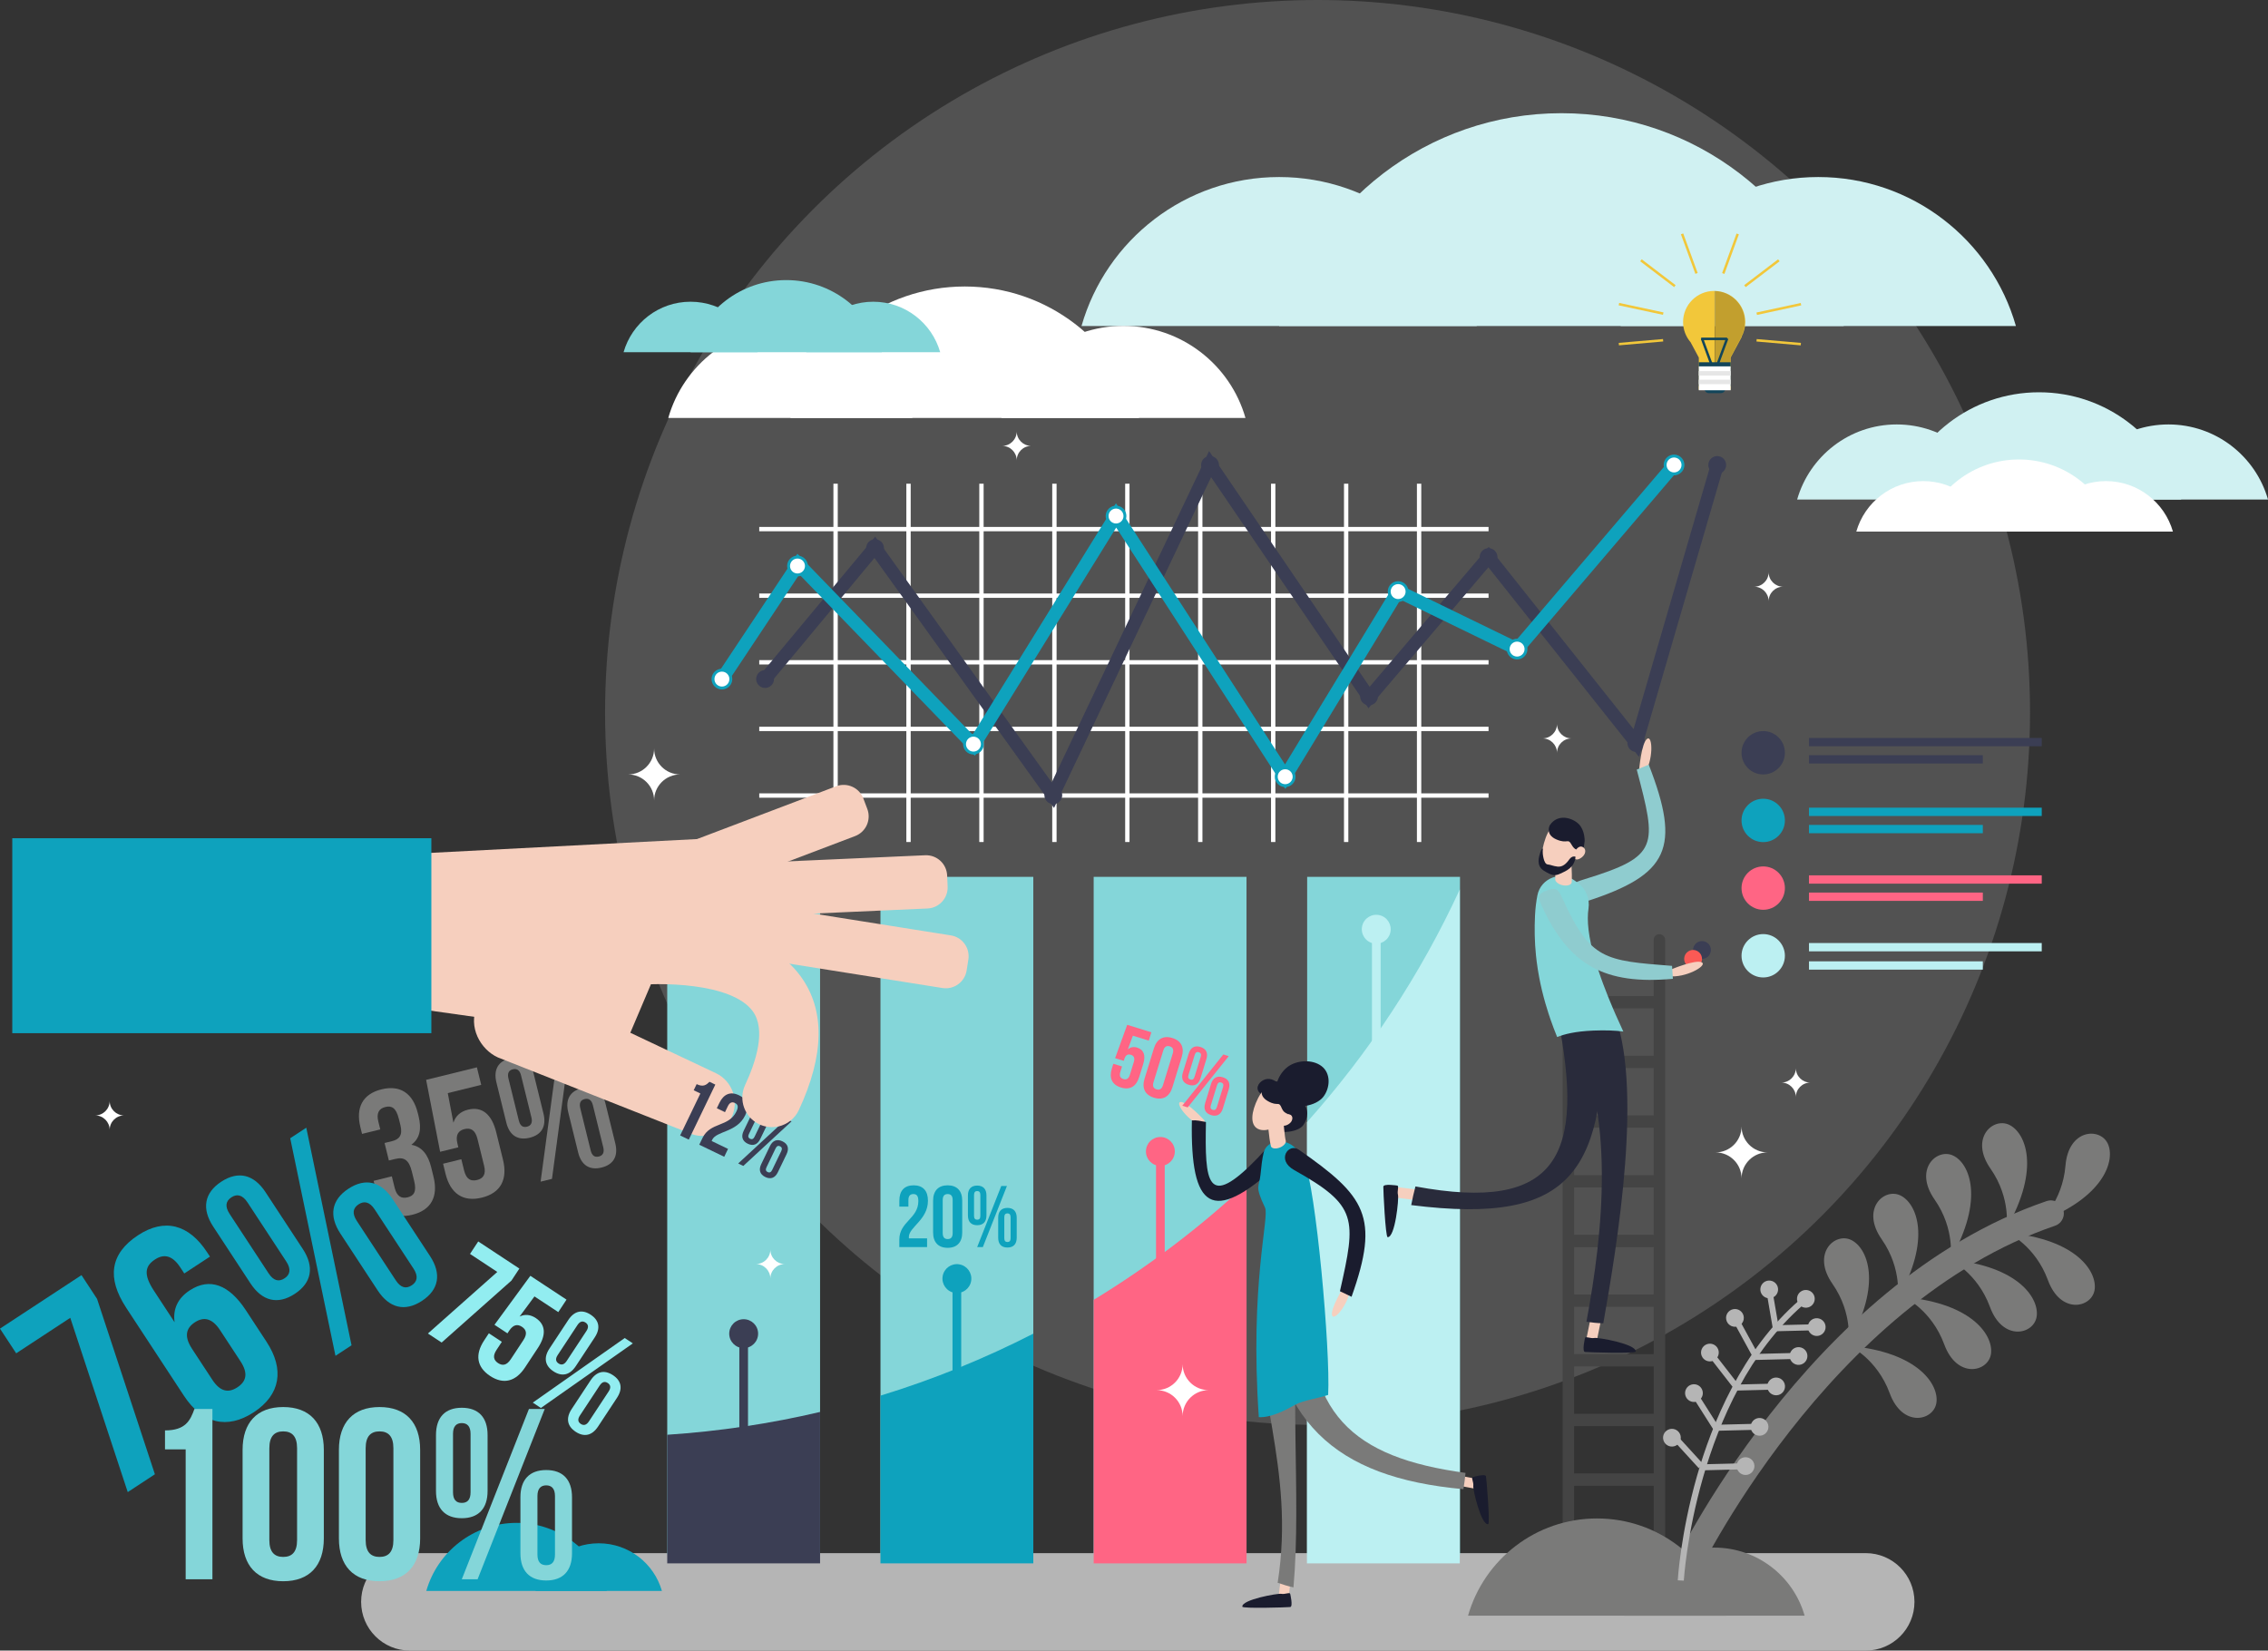 <?xml version="1.0" encoding="UTF-8"?><svg xmlns="http://www.w3.org/2000/svg" viewBox="0 0 783.36 570.14"><rect x="0" y="0" width="783.36" height="570.14" fill="#333333" stroke="none"/><defs><style>.cls-1{stroke:#fff;stroke-width:1.5px;}.cls-1,.cls-2,.cls-3,.cls-4,.cls-5,.cls-6,.cls-7,.cls-8{stroke-miterlimit:10;}.cls-1,.cls-2,.cls-3,.cls-4,.cls-5,.cls-6,.cls-7,.cls-9{fill:none;}.cls-2{stroke:#ff6584;}.cls-2,.cls-3,.cls-4,.cls-5{stroke-width:3px;}.cls-3,.cls-6,.cls-8{stroke:#0ea2bd;}.cls-4,.cls-7{stroke:#3b3e54;}.cls-5{stroke:#bcf0f2;}.cls-10{fill:#fa5a55;}.cls-11{fill:#e6e6e6;}.cls-12{fill:#f6cfbe;}.cls-13,.cls-8{fill:#fff;}.cls-14{fill:#f2c73a;}.cls-15{fill:#ff6584;}.cls-16{fill:#92edf0;}.cls-17,.cls-18{fill:#b5b5b5;}.cls-19{fill:#8fcccf;}.cls-20{fill:#84d6d9;}.cls-21{fill:#bcf0f2;}.cls-22{fill:#d0f1f2;}.cls-23{fill:#12455a;}.cls-24{fill:#0ea2bd;}.cls-25{fill:#444;}.cls-26{fill:#1a1c2e;}.cls-27{fill:#292b3b;}.cls-28{fill:#3b3e54;}.cls-29{fill:#7a7a79;}.cls-6,.cls-7{stroke-width:4.5px;}.cls-9{stroke:#7a7a79;stroke-linecap:round;stroke-linejoin:round;stroke-width:9px;}.cls-30{isolation:isolate;}.cls-31{mix-blend-mode:multiply;opacity:.2;}.cls-18{opacity:.24;}</style></defs><g class="cls-30"><g id="Layer_2"><g id="Layer_4"><circle class="cls-18" cx="455.08" cy="246.09" r="246.09"/><g><path class="cls-29" d="m137.73,386.37c-.94-3.81-2.52-4.51-4.64-3.99s-3.16,2-2.42,5.02l.67,2.72-6.29,1.55-.57-2.3c-1.67-6.77.76-11.48,7.29-13.09,6.53-1.61,10.87,1.43,12.54,8.2l.27,1.09c1.12,4.54.37,7.74-2.51,9.86,3.68.63,5.79,3.45,6.85,7.74l.82,3.33c1.67,6.77-.76,11.48-7.29,13.09-6.53,1.61-10.87-1.43-12.54-8.2l-.86-3.51,6.29-1.55.97,3.93c.75,3.02,2.36,3.84,4.48,3.32,2.12-.52,3.19-1.88,2.27-5.63l-.82-3.33c-.97-3.93-2.66-5.05-5.68-4.31l-2.24.55-1.49-6.05,2.6-.64c2.48-.61,3.72-2.07,2.89-5.46l-.58-2.36Z"/><path class="cls-29" d="m159.34,400.41l.97,3.93c.75,3.02,2.34,3.78,4.46,3.26,2.12-.52,3.18-1.94,2.43-4.96l-2.3-9.31c-.75-3.02-2.36-3.85-4.48-3.32-2.12.52-3.16,2-2.42,5.02l.31,1.27-6.29,1.55-4.84-24.85,17.54-4.32,1.49,6.05-11.55,2.85,1.95,10.23c.72-2.29,2.38-3.86,5.04-4.51,4.9-1.21,8.23,1.63,9.76,7.86l2.32,9.43c1.67,6.77-.76,11.48-7.29,13.09-6.53,1.61-10.87-1.43-12.54-8.2l-.86-3.51,6.29-1.55Z"/><path class="cls-29" d="m171.46,373.88c-1.07-4.35.57-7.32,4.74-8.35,4.17-1.03,7.01.84,8.08,5.19l3.43,13.91c1.07,4.35-.57,7.33-4.74,8.36-4.17,1.03-7.01-.84-8.08-5.19l-3.43-13.91Zm7.74,13.17c.46,1.88,1.44,2.47,2.83,2.13,1.33-.33,1.98-1.33,1.52-3.2l-3.58-14.51c-.46-1.87-1.5-2.45-2.83-2.12-1.39.34-1.98,1.32-1.52,3.2l3.58,14.51Zm13.77-25.33l3.93-.97-6.25,46.45-3.93.97,6.25-46.45Zm3.3,22.47c-1.07-4.35.57-7.32,4.74-8.35,4.17-1.03,7.01.84,8.08,5.19l3.43,13.91c1.07,4.35-.57,7.33-4.74,8.35-4.17,1.03-7.01-.84-8.08-5.19l-3.43-13.91Zm7.74,13.17c.46,1.87,1.44,2.47,2.83,2.12,1.33-.33,1.98-1.32,1.52-3.2l-3.58-14.52c-.46-1.87-1.5-2.45-2.83-2.13-1.39.34-1.98,1.32-1.52,3.2l3.58,14.52Z"/></g><g><path class="cls-24" d="m28.15,440.46l5.37,8.19,19.98,60.59-9.38,6.16-19.85-60.2-18.68,12.26-5.6-8.53,28.15-18.47Z"/><path class="cls-24" d="m43.52,451.61c-6.6-10.07-5.58-18.55,4.15-24.93,9.21-6.04,17.57-3.72,23.84,5.84l1.01,1.54-8.87,5.82-1.4-2.13c-2.8-4.27-5.74-4.65-8.72-2.7-3.33,2.18-4.14,5.03-.39,10.75l7.16,10.92c-.62-4.48,1.05-8.26,5.23-11,6.91-4.53,13.6-1.96,19.36,6.82l7.16,10.92c6.27,9.55,4.82,18.32-4.4,24.36-9.21,6.04-17.83,3.89-24.1-5.67l-20.04-30.54Zm22.76,14.23l7.05,10.75c2.8,4.27,5.68,4.57,8.67,2.61,2.99-1.96,3.86-4.73,1.06-8.99l-7.05-10.75c-2.8-4.27-5.74-4.66-8.72-2.7-2.99,1.96-3.8,4.81-1,9.08Z"/><path class="cls-24" d="m73.64,423.68c-4.03-6.14-3.11-11.63,2.77-15.49,5.89-3.86,11.28-2.52,15.31,3.62l12.87,19.62c4.03,6.14,3.11,11.63-2.77,15.49-5.89,3.86-11.28,2.52-15.31-3.62l-12.87-19.62Zm19.12,16.13c1.73,2.64,3.57,3.03,5.53,1.74,1.88-1.23,2.34-3.12.61-5.77l-13.43-20.47c-1.74-2.64-3.66-2.97-5.53-1.74-1.96,1.29-2.34,3.12-.61,5.77l13.43,20.47Zm7.48-46.64l5.55-3.64,15.63,75.16-5.55,3.64-15.63-75.16Zm17.33,32.93c-4.03-6.14-3.11-11.63,2.77-15.49,5.89-3.86,11.28-2.52,15.31,3.62l12.87,19.62c4.03,6.14,3.11,11.63-2.77,15.49-5.89,3.86-11.28,2.52-15.31-3.62l-12.87-19.62Zm19.12,16.13c1.73,2.64,3.57,3.03,5.53,1.74,1.88-1.23,2.34-3.12.61-5.77l-13.43-20.47c-1.74-2.64-3.66-2.97-5.53-1.74-1.96,1.29-2.34,3.12-.61,5.77l13.43,20.47Z"/></g><g><g><line class="cls-1" x1="288.61" y1="167.08" x2="288.61" y2="290.85"/><line class="cls-1" x1="313.8" y1="167.08" x2="313.8" y2="290.85"/><line class="cls-1" x1="338.99" y1="167.08" x2="338.99" y2="290.85"/><line class="cls-1" x1="364.19" y1="167.08" x2="364.19" y2="290.85"/><line class="cls-1" x1="389.38" y1="167.08" x2="389.38" y2="290.85"/><line class="cls-1" x1="414.57" y1="167.08" x2="414.57" y2="290.85"/><line class="cls-1" x1="439.76" y1="167.08" x2="439.76" y2="290.85"/><line class="cls-1" x1="464.96" y1="167.08" x2="464.96" y2="290.85"/><line class="cls-1" x1="490.15" y1="167.08" x2="490.15" y2="290.85"/></g><g><line class="cls-1" x1="262.24" y1="182.76" x2="514.14" y2="182.76"/><line class="cls-1" x1="262.24" y1="205.76" x2="514.14" y2="205.76"/><line class="cls-1" x1="262.24" y1="228.77" x2="514.14" y2="228.77"/><line class="cls-1" x1="262.24" y1="251.78" x2="514.14" y2="251.78"/><line class="cls-1" x1="262.24" y1="274.79" x2="514.14" y2="274.79"/></g></g><path class="cls-17" d="m644.42,570.14H141.56c-9.29,0-16.83-7.53-16.83-16.83s7.53-16.83,16.83-16.83h502.86c9.29,0,16.83,7.53,16.83,16.83s-7.53,16.83-16.83,16.83Z"/><g><path class="cls-22" d="m441.81,61.15c-32.43,0-59.78,21.75-68.26,51.46h136.52c-8.48-29.71-35.83-51.46-68.26-51.46Z"/><path class="cls-22" d="m628.03,61.15c-32.43,0-59.78,21.75-68.26,51.46h136.52c-8.48-29.71-35.83-51.46-68.26-51.46Z"/><path class="cls-22" d="m539.31,39.1c-46.33,0-85.39,31.07-97.5,73.51h195.01c-12.11-42.44-51.18-73.51-97.5-73.51Z"/></g><g><path class="cls-13" d="m272.99,112.57c-20.03,0-36.93,13.44-42.17,31.79h84.33c-5.24-18.35-22.13-31.79-42.17-31.79Z"/><path class="cls-13" d="m388.02,112.57c-20.03,0-36.93,13.44-42.17,31.79h84.33c-5.24-18.35-22.13-31.79-42.17-31.79Z"/><path class="cls-13" d="m333.22,98.96c-28.62,0-52.75,19.19-60.23,45.41h120.46c-7.48-26.21-31.61-45.41-60.23-45.41Z"/></g><g><path class="cls-22" d="m655.13,146.61c-16.34,0-30.12,10.96-34.4,25.93h68.79c-4.27-14.97-18.05-25.93-34.4-25.93Z"/><path class="cls-22" d="m748.97,146.61c-16.34,0-30.12,10.96-34.4,25.93h68.79c-4.27-14.97-18.05-25.93-34.4-25.93Z"/><path class="cls-22" d="m704.26,135.5c-23.34,0-43.03,15.66-49.13,37.04h98.26c-6.1-21.38-25.79-37.04-49.13-37.04Z"/></g><g><path class="cls-13" d="m664.29,166.18c-10.99,0-20.26,7.37-23.13,17.44h46.26c-2.87-10.07-12.14-17.44-23.13-17.44Z"/><path class="cls-13" d="m727.39,166.18c-10.99,0-20.26,7.37-23.13,17.44h46.26c-2.87-10.07-12.14-17.44-23.13-17.44Z"/><path class="cls-13" d="m697.33,158.71c-15.7,0-28.93,10.53-33.04,24.91h66.08c-4.1-14.38-17.34-24.91-33.04-24.91Z"/></g><g><path class="cls-20" d="m238.51,104.22c-10.99,0-20.26,7.37-23.13,17.44h46.26c-2.87-10.07-12.14-17.44-23.13-17.44Z"/><path class="cls-20" d="m301.61,104.22c-10.99,0-20.26,7.37-23.13,17.44h46.26c-2.87-10.07-12.14-17.44-23.13-17.44Z"/><path class="cls-20" d="m271.55,96.75c-15.7,0-28.93,10.53-33.04,24.91h66.08c-4.1-14.38-17.34-24.91-33.04-24.91Z"/></g><path class="cls-13" d="m592.55,398.06c4.96,0,8.98-4.02,8.98-8.98,0,4.96,4.02,8.98,8.98,8.98-4.96,0-8.98,4.02-8.98,8.98,0-4.96-4.02-8.98-8.98-8.98Z"/><path class="cls-13" d="m216.95,267.51c4.96,0,8.98-4.02,8.98-8.98,0,4.96,4.02,8.98,8.98,8.98-4.96,0-8.98,4.02-8.98,8.98,0-4.96-4.02-8.98-8.98-8.98Z"/><path class="cls-13" d="m615.27,373.94c2.77,0,5.01-2.24,5.01-5.01,0,2.77,2.24,5.01,5.01,5.01-2.77,0-5.01,2.24-5.01,5.01,0-2.77-2.24-5.01-5.01-5.01Z"/><path class="cls-13" d="m32.87,385.29c2.77,0,5.01-2.24,5.01-5.01,0,2.77,2.24,5.01,5.01,5.01-2.77,0-5.01,2.24-5.01,5.01,0-2.77-2.24-5.01-5.01-5.01Z"/><path class="cls-13" d="m346.16,154.02c2.77,0,5.01-2.24,5.01-5.01,0,2.77,2.24,5.01,5.01,5.01-2.77,0-5.01,2.24-5.01,5.01,0-2.77-2.24-5.01-5.01-5.01Z"/><path class="cls-13" d="m532.78,255.06c2.77,0,5.01-2.24,5.01-5.01,0,2.77,2.24,5.01,5.01,5.01-2.77,0-5.01,2.24-5.01,5.01,0-2.77-2.24-5.01-5.01-5.01Z"/><path class="cls-13" d="m605.87,202.66c2.77,0,5.01-2.24,5.01-5.01,0,2.77,2.24,5.01,5.01,5.01-2.77,0-5.01,2.24-5.01,5.01,0-2.77-2.24-5.01-5.01-5.01Z"/><path class="cls-25" d="m573.16,322.68c-1.09,0-1.98.89-1.98,1.98v19.4h-27.49v-19.4c0-1.09-.89-1.98-1.98-1.98s-1.98.89-1.98,1.98v205.68c0,1.09.89,1.98,1.98,1.98s1.98-.89,1.98-1.98v-17.1h27.49v17.1c0,1.09.89,1.98,1.98,1.98s1.98-.89,1.98-1.98v-205.68c0-1.09-.89-1.98-1.98-1.98Zm-29.47,103.84v-16.35h27.49v16.35h-27.49Zm27.49,4.26v16.35h-27.49v-16.35h27.49Zm-27.49-24.88v-16.35h27.49v16.35h-27.49Zm0,45.49h27.49v16.35h-27.49v-16.35Zm27.49-66.11h-27.49v-16.35h27.49v16.35Zm-27.49,86.72h27.49v16.35h-27.49v-16.35Zm27.49-123.69v16.35h-27.49v-16.35h27.49Zm-27.49,160.65v-16.35h27.49v16.35h-27.49Z"/><g><path class="cls-29" d="m704.4,422.06s7.96-6.77,9.01-19.45c1.05-12.68,11.93-13.23,14.6-7.61,2.67,5.62-.99,18.54-23.61,27.07Z"/><path class="cls-29" d="m692.99,424.41s1.81-10.29-5.47-20.73c-7.28-10.44.75-17.8,6.39-15.18,5.64,2.62,11.06,14.91-.92,35.91Z"/><path class="cls-29" d="m693.49,425.84s9.48,4.41,13.86,16.35c4.39,11.95,15.02,9.58,16.1,3.46,1.08-6.12-5.89-17.6-29.96-19.81Z"/><path class="cls-29" d="m673.47,435.1s9.48,4.41,13.86,16.35,15.02,9.58,16.1,3.46c1.08-6.12-5.89-17.6-29.96-19.81Z"/><path class="cls-29" d="m657.68,448.04s9.48,4.41,13.86,16.35c4.39,11.95,15.02,9.58,16.1,3.46,1.08-6.12-5.89-17.6-29.96-19.81Z"/><path class="cls-29" d="m638.84,464.9s9.48,4.41,13.86,16.35,15.02,9.58,16.1,3.46c1.08-6.12-5.89-17.6-29.96-19.81Z"/><path class="cls-29" d="m673.66,435.05s1.81-10.29-5.47-20.73c-7.28-10.44.75-17.8,6.39-15.18,5.64,2.62,11.06,14.91-.92,35.91Z"/><path class="cls-29" d="m655.4,448.8s1.81-10.29-5.47-20.73c-7.28-10.44.75-17.8,6.39-15.18,5.64,2.62,11.06,14.91-.92,35.91Z"/><path class="cls-29" d="m638.39,464.18s1.81-10.29-5.47-20.73c-7.28-10.44.75-17.8,6.39-15.18,5.64,2.62,11.06,14.91-.92,35.91Z"/><path class="cls-9" d="m581.63,543.29s45.85-96.52,126.71-124.15"/></g><g><rect class="cls-20" x="230.46" y="302.88" width="52.79" height="233.98"/><path class="cls-28" d="m283.25,487.71v52.31h-52.79v-44.43c18.05-1.19,35.68-3.85,52.79-7.88Z"/><line class="cls-4" x1="256.86" y1="524.24" x2="256.86" y2="458.54"/><circle class="cls-28" cx="256.86" cy="460.67" r="4.99"/></g><g><rect class="cls-20" x="451.49" y="302.88" width="52.79" height="233.98"/><path class="cls-21" d="m504.2,307.25v232.77h-52.79v-152.39c21.34-23.89,39.2-50.94,52.79-80.38Z"/><line class="cls-5" x1="475.37" y1="389.74" x2="475.37" y2="324.03"/><circle class="cls-21" cx="475.37" cy="320.99" r="4.99" transform="translate(53.75 709.9) rotate(-76.72)"/></g><circle class="cls-28" cx="587.88" cy="328.16" r="3.08" transform="translate(133.44 824.92) rotate(-76.72)"/><g><polyline class="cls-7" points="264.28 234.57 302.17 189.05 363.66 274.67 417.96 160.31 472.86 240.94 514.14 192.43 565.18 256.66 593.15 160.62"/><circle class="cls-28" cx="593.15" cy="160.62" r="3.08" transform="translate(300.55 701) rotate(-76.72)"/><circle class="cls-28" cx="565.18" cy="256.66" r="3.08"/><circle class="cls-28" cx="472.86" cy="240.54" r="3.08"/><circle class="cls-28" cx="363.81" cy="274.67" r="3.08"/><circle class="cls-28" cx="264.28" cy="234.57" r="3.08" transform="translate(-24.74 437.88) rotate(-76.72)"/><circle class="cls-28" cx="514.14" cy="192.43" r="3.08"/><circle class="cls-28" cx="417.96" cy="160.62" r="3.08" transform="translate(165.61 530.49) rotate(-76.72)"/><circle class="cls-28" cx="302.26" cy="189.35" r="3.08" transform="translate(48.52 440.02) rotate(-76.72)"/></g><g><polyline class="cls-6" points="249.35 234.57 275.75 194.85 336.33 257.4 385.49 178.03 443.9 268.29 482.86 204.21 524.02 224.22 578.23 160.62"/><circle class="cls-8" cx="249.35" cy="234.57" r="3.08"/><circle class="cls-8" cx="275.45" cy="195.51" r="3.08"/><circle class="cls-8" cx="385.49" cy="178.26" r="3.08" transform="translate(123.43 512.48) rotate(-76.72)"/><circle class="cls-8" cx="482.91" cy="204.34" r="3.08"/><circle class="cls-8" cx="336.24" cy="257.04" r="3.08" transform="translate(8.82 525.24) rotate(-76.72)"/><circle class="cls-8" cx="443.9" cy="268.29" r="3.08"/><circle class="cls-8" cx="578.23" cy="160.62" r="3.08" transform="translate(289.06 686.48) rotate(-76.72)"/><circle class="cls-8" cx="524.02" cy="224.22" r="3.08" transform="translate(185.4 682.71) rotate(-76.72)"/></g><circle class="cls-10" cx="584.81" cy="331.24" r="3.08" transform="translate(128.07 824.3) rotate(-76.72)"/><g><path class="cls-12" d="m480.37,411.99c0-.12,0-.24,0-.37.12-1,1.04-1.71,2.04-1.59l13.04,1.61c1,.12,1.71,1.04,1.59,2.04-.12,1-1.04,1.71-2.04,1.59l-13.04-1.61c-.88-.11-1.53-.82-1.6-1.67Z"/><path class="cls-26" d="m482.61,409.52s-4.77-.76-4.81.38c-.04,1.14.73,17.4,1.49,17.44,2.6.12,3.93-13.33,3.57-14.61-.36-1.28.44-3.11-.25-3.21Z"/><path class="cls-12" d="m566.15,265.89s.81-9.38,2.78-10.7,2.21,7.7-1.12,12.32l-1.66-1.62Z"/><path class="cls-19" d="m565.33,265.84c1.42-.58,2.83-1.16,4.14-1.72,11.18,28.77,6.99,37.99-21.53,47.23-4.36,1.41-4.32,0-4.76-2.98-.73,0-.73,0,0,0-.44-2.98.1-3.44,4.06-4.65,25.89-7.97,25.06-11.36,18.09-37.88Z"/><path class="cls-12" d="m549.75,464.59c-.12,0-.24-.01-.37-.04-.99-.2-1.63-1.17-1.43-2.15l2.62-12.87c.2-.99,1.17-1.63,2.15-1.43.99.2,1.63,1.17,1.43,2.15l-2.62,12.87c-.18.87-.94,1.46-1.79,1.46Z"/><path class="cls-27" d="m553.77,457.1c-1.95-.05-3.89-.25-5.82-.54,5.79-30.94,10.17-72.47-5.31-101.39,4.7-2.31,9.43-4.56,14.16-6.79,11.31,25.2,1.68,82.1-3.03,108.72Z"/><path class="cls-27" d="m487.43,416.26c.41-2.16.89-4.31,1.46-6.44,49.32,9.12,58.74-10.64,49.07-58.83,5.27-1.18,10.58-2.21,15.9-3.2.96,56.13-9.53,75.65-66.43,68.47Z"/><path class="cls-26" d="m547.46,462.16s-1.13,4.7,0,4.83c1.13.13,17.41.62,17.5-.13.33-2.58-12.98-4.96-14.29-4.7-1.3.26-3.07-.68-3.22,0Z"/><path class="cls-20" d="m560.69,356.31c-2.65-.35-6.04-.5-10.35-.33-6.35.27-10,1.24-12.51,2.23-.84-2.07-1.6-4.1-2.29-6.08-.25-.71-.48-1.42-.71-2.12-.37-1.14-.72-2.26-1.03-3.36-.21-.73-.41-1.45-.6-2.16-.43-1.61-.81-3.19-1.14-4.75-.16-.74-.3-1.47-.44-2.2-.34-1.8-.62-3.57-.84-5.3-.09-.75-.18-1.49-.26-2.22-.49-4.81-.55-9.4-.33-13.84.13-2.59.43-4.89.82-6.9,1.16-6.01,8.27-8.67,13.12-4.95l1.05.8c2.68,2.05,3.98,5.4,3.48,8.74-.58,3.9-.18,9.56,2.46,18.32.22.72.45,1.46.7,2.22.35,1.07.73,2.19,1.14,3.35.25.7.51,1.41.78,2.14.48,1.29,1,2.63,1.56,4.03.28.69.57,1.4.86,2.12.3.75.63,1.52.96,2.3.29.68.59,1.37.9,2.08.82,1.86,1.7,3.81,2.65,5.85Z"/><path class="cls-12" d="m545.37,293.56c-1.9,5.19-7.05,8.08-10.22,6.92-3.17-1.16-3.16-5.92-1.27-11.11,1.9-5.19,5.43-6.89,8.6-5.73,3.17,1.16,4.78,4.74,2.88,9.93Z"/><path class="cls-12" d="m536.67,294.25l5.78-.56c.08.79.68,8.32.39,11.16-.21.87-1.65,1.28-3.22.9-1.41-.34-2.43-1.2-2.46-2h0c.18-1.7-.21-6.73-.48-9.49Z"/><path class="cls-26" d="m547.34,290.53s.12-3.73-2.04-5.88c-2.16-2.15-7.25-3.78-10.02.43,0,0-1.69,3.17,2.3,4.88s3.88-.68,5.32,1.94c1.44,2.62,3.7,1.62,3.94,2.2l.5-3.58Z"/><path class="cls-12" d="m577.03,334.93s8.68-3.65,10.77-2.51-5.79,5.54-11.43,4.74l.66-2.22Z"/><path class="cls-19" d="m577.52,333.63c.07,1.53.2,3,.29,4.47-23.47,2.11-35.99-4.55-45.48-25.61-1.45-3.22-.54-4.07,2.25-5.01.1-.54.06-.53,0,0,2.79-.94,3.59-.46,5.07,2.81,9.66,21.37,14.62,21.51,37.87,23.34Z"/><path class="cls-12" d="m547.37,294.83c-.44,1.21-2.21,2.32-3.08,2-.87-.32-.74-1.38-.29-2.59.44-1.21,1.56-2.08,2.44-1.76.87.32,1.38,1.14.94,2.35Z"/><path class="cls-26" d="m544.18,295.95s-1.11-.57-2.17.93c-1.05,1.49-2.33,2.67-4.05,2.46-1.72-.21-2.07-.59-3.45-.76s-1.74-3.96-1.66-4.67c.19-1.73-.57-.38-.9.73-.33,1.11-1.52,4.36,1.25,6.09s3.81,1.94,5.75,1.03c1.94-.9,4.85-1.99,5.23-5.81Z"/></g><g><rect class="cls-20" x="304.11" y="302.88" width="52.79" height="233.98"/><path class="cls-24" d="m356.9,460.67v79.34h-52.79v-57.93c18.34-5.61,35.99-12.81,52.79-21.41Z"/><line class="cls-3" x1="330.5" y1="507.33" x2="330.5" y2="441.62"/><circle class="cls-24" cx="330.5" cy="441.62" r="4.99" transform="translate(-158.36 697.12) rotate(-80.78)"/><g><path class="cls-24" d="m315.48,412.45c-1.05,0-1.72.57-1.72,2.08v2.26h-3.13v-2.05c0-3.38,1.69-5.31,4.94-5.31s4.94,1.93,4.94,5.31c0,6.63-6.6,9.1-6.6,12.57,0,.15,0,.3.03.45h6.27v3.01h-9.59v-2.59c0-6.21,6.57-7.23,6.57-13.32,0-1.9-.66-2.41-1.72-2.41Z"/><path class="cls-24" d="m322.29,414.74c0-3.38,1.78-5.31,5.03-5.31s5.03,1.93,5.03,5.31v10.97c0,3.38-1.78,5.31-5.03,5.31s-5.03-1.93-5.03-5.31v-10.97Zm3.32,11.18c0,1.51.66,2.08,1.72,2.08s1.72-.57,1.72-2.08v-11.39c0-1.51-.66-2.08-1.72-2.08s-1.72.57-1.72,2.08v11.39Z"/><path class="cls-24" d="m334.32,412.9c0-2.17,1.12-3.38,3.2-3.38s3.2,1.21,3.2,3.38v6.93c0,2.17-1.12,3.38-3.2,3.38s-3.2-1.2-3.2-3.38v-6.93Zm2.11,7.08c0,.93.39,1.33,1.09,1.33s1.09-.39,1.09-1.33v-7.24c0-.93-.42-1.33-1.09-1.33s-1.09.39-1.09,1.33v7.24Zm9.4-10.31h1.96l-8.32,21.1h-1.96l8.32-21.1Zm-1.06,10.94c0-2.17,1.12-3.38,3.2-3.38s3.2,1.21,3.2,3.38v6.93c0,2.17-1.12,3.38-3.2,3.38s-3.2-1.2-3.2-3.38v-6.93Zm2.11,7.08c0,.93.39,1.33,1.09,1.33s1.09-.39,1.09-1.33v-7.24c0-.93-.42-1.33-1.09-1.33s-1.09.39-1.09,1.33v7.24Z"/></g></g><g><rect class="cls-20" x="377.75" y="302.88" width="52.79" height="233.98"/><path class="cls-15" d="m430.55,408.94v131.08h-52.79v-91.03c18.96-11.56,36.65-24.99,52.79-40.05Z"/><line class="cls-2" x1="400.79" y1="463.63" x2="400.79" y2="397.93"/><circle class="cls-15" cx="400.79" cy="397.73" r="4.99"/></g><g><path class="cls-16" d="m179.39,438.19l-2.73,4.14-24.12,21.41-4.74-3.12,23.97-21.27-9.43-6.22,2.84-4.31,14.21,9.37Z"/><path class="cls-16" d="m173.34,463.48l-1.84,2.8c-1.42,2.15-.98,3.55.52,4.55,1.51.99,2.97.84,4.39-1.31l4.37-6.63c1.42-2.15,1.01-3.6-.5-4.59-1.51-.99-2.99-.8-4.41,1.35l-.6.91-4.48-2.95,12.39-16.92,12.49,8.23-2.84,4.31-8.23-5.42-5.13,6.94c1.8-.85,3.69-.72,5.58.53,3.49,2.3,3.64,5.92.71,10.36l-4.43,6.72c-3.18,4.82-7.41,5.99-12.06,2.92-4.65-3.07-5.25-7.41-2.07-12.24l1.65-2.5,4.48,2.95Z"/><path class="cls-16" d="m196.29,455.94c2.04-3.1,4.77-3.77,7.74-1.81,2.97,1.96,3.43,4.73,1.39,7.83l-6.53,9.91c-2.04,3.1-4.77,3.77-7.74,1.81-2.97-1.96-3.43-4.73-1.39-7.83l6.53-9.91Zm-3.66,12.11c-.88,1.33-.69,2.26.3,2.92.95.62,1.92.46,2.8-.87l6.81-10.34c.88-1.33.65-2.29-.3-2.92-.99-.65-1.92-.46-2.8.87l-6.81,10.34Zm23.15-5.87l2.8,1.85-31.76,22.31-2.8-1.85,31.76-22.31Zm-11.81,14.64c2.04-3.1,4.77-3.77,7.74-1.81,2.97,1.96,3.43,4.73,1.39,7.83l-6.53,9.91c-2.04,3.1-4.77,3.77-7.74,1.81-2.97-1.96-3.43-4.73-1.39-7.83l6.53-9.91Zm-3.66,12.11c-.88,1.33-.69,2.26.3,2.92.95.62,1.92.46,2.8-.87l6.81-10.34c.88-1.33.65-2.29-.3-2.92-.99-.65-1.92-.46-2.8.87l-6.81,10.34Z"/></g><path class="cls-13" d="m399.5,480.18c4.96,0,8.98-4.02,8.98-8.98,0,4.96,4.02,8.98,8.98,8.98-4.96,0-8.98,4.02-8.98,8.98,0-4.96-4.02-8.98-8.98-8.98Z"/><g><circle class="cls-28" cx="609.01" cy="260.02" r="7.49"/><circle class="cls-24" cx="609.01" cy="283.39" r="7.49"/><circle class="cls-15" cx="609.01" cy="306.77" r="7.49"/><circle class="cls-21" cx="609.01" cy="330.14" r="7.49"/><rect class="cls-28" x="624.82" y="254.9" width="80.39" height="2.87"/><rect class="cls-28" x="624.82" y="260.85" width="60.04" height="2.87"/><rect class="cls-24" x="624.82" y="278.99" width="80.39" height="2.87"/><rect class="cls-24" x="624.82" y="284.94" width="60.04" height="2.87"/><rect class="cls-15" x="624.82" y="302.36" width="80.39" height="2.87"/><rect class="cls-15" x="624.82" y="308.31" width="60.04" height="2.87"/><rect class="cls-21" x="624.82" y="332.06" width="60.04" height="2.87"/><rect class="cls-21" x="624.82" y="325.74" width="80.39" height="2.87"/></g><g><path class="cls-12" d="m299.56,279.4l-1.36-3.59c-1.43-3.76-5.63-5.65-9.4-4.22l-78.47,29.79c-3.76,1.43-5.65,5.63-4.22,9.4l1.36,3.59c1.43,3.76,5.63,5.65,9.4,4.22l78.47-29.79c3.76-1.43,5.65-5.63,4.22-9.4Z"/><path class="cls-12" d="m327.31,306.21l-.17-3.84c-.18-4.02-3.58-7.13-7.6-6.95l-96.32,4.29c-4.02.18-7.13,3.58-6.95,7.6l.17,3.84c.18,4.02,3.58,7.13,7.6,6.95l96.32-4.29c4.02-.18,7.13-3.58,6.95-7.6Z"/><path class="cls-12" d="m333.87,335.23l.6-3.79c.63-3.97-2.08-7.71-6.05-8.34l-101.13-16.07c-3.97-.63-7.71,2.08-8.34,6.05l-.6,3.79c-.63,3.97,2.08,7.71,6.05,8.34l101.13,16.07c3.97.63,7.71-2.08,8.34-6.05Z"/><polygon class="cls-12" points="142.91 294.9 135.65 347.26 216.87 358.71 246.28 289.54 142.91 294.9"/><path class="cls-12" d="m252.53,386.27h0c-2.73,5.36-9.12,7.59-14.56,5.09l-66.02-26.11c-6.06-2.77-10.3-10.5-7.19-17.7,4.12-9.55,14.51-8.98,20.22-6.28l62.31,29.44c5.78,2.76,8.17,9.83,5.25,15.56"/><rect class="cls-24" x="4.24" y="289.54" width="144.75" height="67.34"/><g><path class="cls-28" d="m240.62,374.48c2.31,1.11,3.36.25,4.44-.81l2.01.97-9.16,19.01-2.99-1.44,6.99-14.5-2.31-1.11,1.02-2.12Z"/><path class="cls-28" d="m253.84,380.99c-.95-.46-1.8-.23-2.45,1.13l-.98,2.04-2.82-1.36.89-1.85c1.47-3.04,3.82-4.05,6.76-2.63,2.93,1.41,3.61,3.88,2.15,6.93-2.88,5.97-9.9,5.33-11.41,8.46-.07.14-.13.27-.17.42l5.65,2.72-1.31,2.72-8.63-4.16,1.13-2.34c2.7-5.59,9.06-3.66,11.71-9.15.82-1.71.45-2.46-.5-2.92Z"/><path class="cls-28" d="m259.86,384.39c.94-1.95,2.47-2.56,4.34-1.65,1.87.9,2.35,2.47,1.41,4.43l-3.01,6.24c-.94,1.96-2.47,2.56-4.34,1.65-1.87-.9-2.35-2.47-1.41-4.43l3.01-6.24Zm-1.18,7.3c-.41.84-.22,1.36.4,1.67.6.29,1.15.12,1.55-.72l3.14-6.52c.41-.84.2-1.38-.4-1.67-.62-.3-1.15-.12-1.55.72l-3.14,6.52Zm12.95-5.2l1.77.85-16.66,15.39-1.77-.85,16.66-15.39Zm-5.7,9.4c.94-1.95,2.47-2.56,4.34-1.65,1.87.9,2.35,2.47,1.41,4.43l-3.01,6.24c-.94,1.96-2.47,2.56-4.34,1.65-1.87-.9-2.35-2.47-1.41-4.43l3.01-6.24Zm-1.18,7.3c-.41.84-.22,1.36.4,1.67.6.29,1.15.12,1.55-.72l3.14-6.52c.41-.84.2-1.38-.4-1.67-.62-.3-1.15-.12-1.55.72l-3.14,6.52Z"/></g><path class="cls-12" d="m268.9,389.09c2.98-.68,5.63-2.68,7.02-5.66,8.89-19.08,9.09-34.64.58-46.25-16.3-22.24-57.57-17.54-62.23-16.93-5.61.73-9.55,5.87-8.82,11.48.73,5.6,5.86,9.55,11.46,8.82,10.94-1.4,35.88-1.11,43.08,8.74,4.67,6.39,1.15,17.38-2.63,25.49-2.39,5.12-.17,11.21,4.95,13.6,2.14,1,4.45,1.19,6.59.7Z"/></g><g><path class="cls-29" d="m592.13,534.57c-14.81,0-27.31,9.94-31.18,23.51h62.36c-3.87-13.57-16.37-23.51-31.18-23.51Z"/><path class="cls-29" d="m551.6,524.5c-21.16,0-39.01,14.19-44.54,33.58h89.08c-5.53-19.39-23.38-33.58-44.54-33.58Z"/></g><g><path class="cls-24" d="m206.79,533.08c-10.37,0-19.12,6.96-21.83,16.46h43.66c-2.71-9.5-11.46-16.46-21.83-16.46Z"/><path class="cls-24" d="m178.42,526.03c-14.81,0-27.31,9.94-31.18,23.51h62.36c-3.87-13.57-16.37-23.51-31.18-23.51Z"/></g><g><path class="cls-12" d="m511.4,513.17c.04-.11.08-.22.1-.33.17-.94-.45-1.84-1.38-2.01l-12.2-2.26c-.94-.17-1.84.45-2.01,1.38-.17.94.45,1.84,1.38,2.01l12.2,2.26c.82.15,1.61-.3,1.91-1.05Z"/><path class="cls-26" d="m508.71,510.21s4.37-1.3,4.55-.24c.18,1.06,1.46,16.39.75,16.51-2.42.44-5.32-12-5.14-13.24.18-1.24-.8-2.86-.16-3.04Z"/><path class="cls-12" d="m416.06,387.05s-6.02-6.55-8.25-6.4c-2.23.15,2.79,7.04,7.94,8.57l.31-2.17Z"/><path class="cls-26" d="m416.53,387.57c-1.66-.32-3.24-.7-4.86-.57-.57,30.64,6.97,36.13,29.42,15.58,3.43-3.14,1.21-3.71-1.36-5.11.41-.65.41-.65,0,0-2.57-1.4-2.59-.31-5.29,2.48-17.65,18.28-18.32,8.46-17.91-12.39Z"/><path class="cls-12" d="m442.82,552.81c.11.04.22.06.34.08.95.12,1.81-.55,1.93-1.49l1.57-12.31c.12-.94-.55-1.81-1.49-1.93-.95-.12-1.81.55-1.93,1.49l-1.57,12.31c-.11.83.39,1.59,1.15,1.85Z"/><path class="cls-29" d="m441.3,546.72c1.79.64,3.6,1.18,5.46,1.59,2.88-32.3-2.06-72.2,3.03-101.59-4.87-.65-9.74-1.24-14.61-1.84-3.05,34.06,12.39,61.83,6.12,101.84Z"/><path class="cls-29" d="m505.46,514.39c.3-1.87.55-3.74.73-5.62-39.34-5.36-55.79-20.6-54.25-62.43-4.97-.7-9.94-1.28-14.94-1.78,2.55,46.27,23.77,65.79,68.46,69.83Z"/><path class="cls-26" d="m437.87,372.68c1.69-.09,3.72,1.08,4.28,2.76.56,1.68-.74,3.4-2.34,3.93-1.6.53-4.8-1.2-5.36-2.88-.56-1.68,1.29-3.69,3.43-3.81Z"/><path class="cls-26" d="m444.71,368.55c3.11-2.37,8.53-2.77,11.78-.27s2.97,7.48.59,10.57c-2.38,3.09-9.41,4.83-14.53,1.46-3.42-2.25-1.78-8.75,2.17-11.76Z"/><path class="cls-26" d="m441.3,381.37c2.3-1.8,6.23-2.18,8.55-.4,2.31,1.78,2.02,5.44.25,7.75s-7.88,3.08-10.19,1.3c-2.31-1.78-1.52-6.39,1.4-8.66Z"/><path class="cls-12" d="m444.84,384.55c-2.34,4.66-7.49,6.82-10.34,5.39-2.85-1.43-2.33-5.9.01-10.56s5.84-5.88,8.69-4.45c2.85,1.43,3.97,4.96,1.63,9.63Z"/><path class="cls-12" d="m446.13,387.21c-.54,1.09-2.32,1.93-3.11,1.54-.79-.39-.54-1.37,0-2.46.54-1.09,1.69-1.78,2.48-1.39.79.39,1.17,1.22.62,2.31Z"/><path class="cls-26" d="m447,381.92s.51-3.48-1.28-5.73c-1.8-2.25-6.39-4.33-9.44-.68,0,0-1.93,2.79,1.63,4.83,3.56,2.04,3.71-.22,4.78,2.4,1.07,2.62,3.29,1.92,3.46,2.49l.85-3.31Z"/><path class="cls-24" d="m434.77,489.51c4.12.24,9.01-2.27,12.58-4.28,2.74-1.54,8.52-2.34,11.39-3.4.83-15.54-4.28-71.87-8.23-80.61-3.01-6.66-7.13-7.47-10.34-6.71-1.77.42-3.23,1.76-3.68,3.52,0,.02,0,.04-.01.05-.54,2.16-.84,4.9-1.12,7.75-.44,4.4-2.1,3.55,1.58,11.33,1.59,3.34-5.33,26.25-2.15,72.34Z"/><path class="cls-26" d="m445.63,550.54s1.07,4.44,0,4.56-16.44.59-16.53-.12c-.31-2.43,12.26-4.68,13.49-4.44,1.23.25,2.9-.64,3.04,0Z"/><path class="cls-12" d="m443.17,385.2l-5.47.33c.04.75.6,7.86,1.29,10.47.33.78,1.73.94,3.13.36,1.26-.53,2.09-1.48,2-2.23h0c-.42-1.56-.8-6.31-.96-8.92Z"/><path class="cls-12" d="m464.25,444.23s-4.92,7.94-4.13,10.15c.79,2.22,6.33-4.81,6.41-10.45l-2.28.3Z"/><path class="cls-26" d="m462.8,446.01c1.39.63,2.52,1.22,4.02,1.92,9.89-27.75,4.75-34.78-18.21-50.81-3.51-2.45-7.9,3.52-1.62,7.03,22.03,12.33,21.49,16.75,15.82,41.86Z"/></g><g><path class="cls-15" d="m387.54,368.39l-.58,1.87c-.44,1.44.03,2.15,1.04,2.46,1.01.31,1.8-.01,2.25-1.45l1.37-4.44c.44-1.44-.02-2.18-1.03-2.49-1.01-.31-1.81.04-2.25,1.48l-.19.61-3-.92,4.18-11.52,8.35,2.58-.89,2.88-5.5-1.7-1.74,4.73c.87-.77,1.95-1.01,3.22-.62,2.33.72,3.01,2.73,2.09,5.69l-1.39,4.49c-.99,3.23-3.18,4.57-6.29,3.61-3.11-.96-4.16-3.3-3.16-6.53l.52-1.67,3,.92Z"/><path class="cls-15" d="m398.55,362.13c.99-3.23,3.26-4.55,6.37-3.59,3.11.96,4.24,3.33,3.25,6.55l-3.23,10.49c-.99,3.23-3.26,4.55-6.37,3.59-3.11-.96-4.24-3.33-3.25-6.55l3.23-10.49Zm-.13,11.66c-.44,1.44.02,2.18,1.03,2.49,1.01.31,1.81-.04,2.25-1.48l3.36-10.89c.44-1.44-.02-2.18-1.03-2.49-1.01-.31-1.81.04-2.25,1.48l-3.36,10.89Z"/><path class="cls-15" d="m410.58,363.92c.64-2.07,2.06-2.9,4.05-2.28,1.99.61,2.7,2.09,2.06,4.17l-2.04,6.63c-.64,2.07-2.06,2.9-4.05,2.28-1.99-.61-2.7-2.09-2.06-4.17l2.04-6.63Zm-.07,7.39c-.28.89-.02,1.38.65,1.59.63.2,1.15-.05,1.43-.95l2.13-6.91c.28-.89-.01-1.39-.65-1.59-.66-.2-1.15.05-1.43.95l-2.13,6.91Zm12.02-7.08l1.87.58-14.17,17.71-1.87-.58,14.17-17.71Zm-4.23,10.15c.64-2.07,2.06-2.9,4.05-2.28,1.99.61,2.7,2.09,2.06,4.17l-2.04,6.63c-.64,2.07-2.06,2.9-4.05,2.28-1.99-.61-2.7-2.09-2.06-4.17l2.04-6.63Zm-.07,7.39c-.28.89-.02,1.38.65,1.59.63.2,1.15-.05,1.43-.95l2.13-6.91c.28-.89-.01-1.39-.65-1.59-.66-.2-1.15.05-1.43.95l-2.13,6.91Z"/></g><path class="cls-13" d="m261.07,436.63c2.77,0,5.01-2.24,5.01-5.01,0,2.77,2.24,5.01,5.01,5.01-2.77,0-5.01,2.24-5.01,5.01,0-2.77-2.24-5.01-5.01-5.01Z"/><g><path class="cls-17" d="m579.49,545.87c0-.16.97-16.08,6.59-35.83,5.2-18.27,15.55-43.66,35.4-60.92l1.37,1.57c-37.28,32.42-41.24,94.67-41.27,95.3l-2.08-.12Z"/><path class="cls-17" d="m626.78,449.03c.22-1.68-.97-3.21-2.65-3.43-1.68-.22-3.21.97-3.43,2.65s.97,3.21,2.65,3.43c1.68.22,3.21-.97,3.43-2.65Z"/><path class="cls-17" d="m614.12,445.78c.22-1.68-.97-3.21-2.65-3.43-1.68-.22-3.21.97-3.43,2.65-.22,1.68.97,3.21,2.65,3.43s3.21-.97,3.43-2.65Z"/><path class="cls-17" d="m624.25,468.78c.22-1.68-.97-3.21-2.65-3.43-1.68-.22-3.21.97-3.43,2.65-.22,1.68.97,3.21,2.65,3.43,1.68.22,3.21-.97,3.43-2.65Z"/><path class="cls-17" d="m630.53,458.79c.22-1.68-.97-3.21-2.65-3.43-1.68-.22-3.21.97-3.43,2.65-.22,1.68.97,3.21,2.65,3.43s3.21-.97,3.43-2.65Z"/><path class="cls-17" d="m602.25,454.61c-.34-1.66-1.96-2.73-3.62-2.39-1.66.34-2.73,1.96-2.39,3.62.34,1.66,1.96,2.73,3.62,2.39,1.66-.34,2.73-1.96,2.39-3.62Z"/><path class="cls-17" d="m616.51,479.28c.22-1.68-.97-3.21-2.65-3.43-1.68-.22-3.21.97-3.43,2.65s.97,3.21,2.65,3.43c1.68.22,3.21-.97,3.43-2.65Z"/><path class="cls-17" d="m593.46,466.11c-.6-1.58-2.37-2.38-3.95-1.78-1.58.6-2.38,2.37-1.78,3.95.6,1.58,2.37,2.38,3.95,1.78,1.58-.6,2.38-2.37,1.78-3.95Z"/><path class="cls-17" d="m610.78,493.25c.22-1.68-.97-3.21-2.65-3.43-1.68-.22-3.21.97-3.43,2.65s.97,3.21,2.65,3.43,3.21-.97,3.43-2.65Z"/><path class="cls-17" d="m588.04,480.39c-.45-1.63-2.13-2.59-3.77-2.14-1.63.45-2.59,2.13-2.14,3.77.45,1.63,2.13,2.59,3.77,2.14,1.63-.45,2.59-2.13,2.14-3.77Z"/><path class="cls-17" d="m605.95,506.81c.22-1.68-.97-3.21-2.65-3.43-1.68-.22-3.21.97-3.43,2.65-.22,1.68.97,3.21,2.65,3.43s3.21-.97,3.43-2.65Z"/><path class="cls-17" d="m580.25,495.3c-.72-1.53-2.55-2.18-4.08-1.46-1.53.72-2.18,2.55-1.46,4.08s2.55,2.18,4.08,1.46,2.18-2.55,1.46-4.08Z"/><rect class="cls-17" x="611.17" y="445.53" width="2.08" height="13.32" transform="translate(-67.72 110.18) rotate(-9.75)"/><rect class="cls-17" x="601.83" y="455.18" width="2.08" height="13.32" transform="translate(-147.65 345.78) rotate(-28.66)"/><rect class="cls-17" x="594.22" y="466.54" width="2.08" height="13.32" transform="translate(-165.13 464.98) rotate(-37.86)"/><rect class="cls-17" x="588.57" y="481.67" width="2.08" height="13.32" transform="translate(-169.9 392.13) rotate(-32.41)"/><rect class="cls-17" x="581.98" y="494.92" width="2.08" height="13.32" transform="translate(-185.73 524.25) rotate(-42.4)"/><rect class="cls-17" x="613.34" y="457.53" width="14.15" height="2.08" transform="translate(-11.13 15.46) rotate(-1.41)"/><rect class="cls-17" x="605.61" y="467.56" width="14.15" height="2.08" transform="translate(-11.39 15.28) rotate(-1.42)"/><rect class="cls-17" x="599.53" y="478.02" width="14.15" height="2.08" transform="translate(-11.64 15.13) rotate(-1.41)"/><rect class="cls-17" x="593.02" y="492" width="14.15" height="2.08" transform="translate(-12 14.98) rotate(-1.42)"/><rect class="cls-17" x="588.24" y="505.56" width="14.15" height="2.08" transform="translate(-12.33 14.86) rotate(-1.41)"/></g><g><path class="cls-20" d="m56.98,494.09c7.14,0,8.74-3.45,10.17-7.4h6.22v58.82h-9.24v-44.87h-7.14v-6.55Z"/><path class="cls-20" d="m83.79,500.81c0-9.41,4.96-14.79,14.03-14.79s14.03,5.38,14.03,14.79v30.59c0,9.41-4.96,14.79-14.03,14.79s-14.03-5.38-14.03-14.79v-30.59Zm9.24,31.18c0,4.2,1.85,5.8,4.79,5.8s4.79-1.6,4.79-5.8v-31.76c0-4.2-1.85-5.8-4.79-5.8s-4.79,1.6-4.79,5.8v31.76Z"/><path class="cls-20" d="m117.06,500.81c0-9.41,4.96-14.79,14.03-14.79s14.03,5.38,14.03,14.79v30.59c0,9.41-4.96,14.79-14.03,14.79s-14.03-5.38-14.03-14.79v-30.59Zm9.24,31.18c0,4.2,1.85,5.8,4.79,5.8s4.79-1.6,4.79-5.8v-31.76c0-4.2-1.85-5.8-4.79-5.8s-4.79,1.6-4.79,5.8v31.76Z"/><path class="cls-20" d="m150.59,495.68c0-6.05,3.11-9.41,8.91-9.41s8.91,3.36,8.91,9.41v19.33c0,6.05-3.11,9.41-8.91,9.41s-8.91-3.36-8.91-9.41v-19.33Zm5.88,19.75c0,2.6,1.09,3.7,3.03,3.7s3.03-1.09,3.03-3.7v-20.17c0-2.6-1.18-3.7-3.03-3.7s-3.03,1.09-3.03,3.7v20.17Zm26.22-28.74h5.46l-23.19,58.82h-5.46l23.19-58.82Zm-2.94,30.5c0-6.05,3.11-9.41,8.91-9.41s8.91,3.36,8.91,9.41v19.33c0,6.05-3.11,9.41-8.91,9.41s-8.91-3.36-8.91-9.41v-19.33Zm5.88,19.75c0,2.6,1.09,3.7,3.03,3.7s3.03-1.09,3.03-3.7v-20.17c0-2.6-1.18-3.7-3.03-3.7s-3.03,1.09-3.03,3.7v20.17Z"/></g><g><g><g><path class="cls-14" d="m592.07,100.49c-5.93,0-10.74,4.81-10.74,10.74,0,2.67.98,5.1,2.59,6.98l2.85,5.31v11.08h5.55v-34.1c-.08,0-.16-.01-.24-.01Z"/><path class="cls-14" d="m593.92,134.6h3.85v-11.08l3.86-7.2h-.09c.81-1.52,1.28-3.25,1.28-5.09,0-5.85-4.68-10.61-10.5-10.73v34.1h1.61Z"/><path class="cls-31" d="m593.8,134.6h3.85v-11.08l3.86-7.2h-.09c.81-1.52,1.27-3.25,1.27-5.09,0-5.85-4.68-10.61-10.5-10.73v34.1h1.61Z"/></g><rect class="cls-23" x="586.76" y="125.13" width="11" height="8.25"/><path class="cls-23" d="m595.94,134.25c0,.86-.7,1.55-1.56,1.55h-4.13c-.86,0-1.55-.7-1.55-1.55h0c0-.86.69-1.55,1.55-1.55h4.13c.86,0,1.56.69,1.56,1.55h0Z"/><rect class="cls-13" x="586.76" y="126.55" width="11" height="8.25"/><rect class="cls-11" x="586.76" y="128.18" width="11" height="1.54"/><rect class="cls-11" x="586.76" y="131.15" width="11" height="1.55"/><rect class="cls-23" x="589.05" y="116.62" width=".85" height="9.38" transform="translate(-5.7 210.54) rotate(-20.15)"/><rect class="cls-23" x="590.25" y="120.89" width="9.38" height=".85" transform="translate(274.66 637.16) rotate(-69.69)"/><rect class="cls-23" x="587.58" y="116.62" width="8.96" height=".86"/></g><rect class="cls-14" x="613.98" y="110.54" width=".85" height="15.35" transform="translate(443.36 720.06) rotate(-85.03)"/><rect class="cls-14" x="606.59" y="106.25" width="15.64" height=".85" transform="translate(-8.67 132.18) rotate(-12.19)"/><polygon class="cls-14" points="602.95 99.18 602.43 98.5 614.15 89.57 614.67 90.25 602.95 99.18"/><polygon class="cls-14" points="595.61 94.62 594.81 94.32 599.8 80.66 600.6 80.95 595.61 94.62"/><rect class="cls-14" x="559.11" y="117.79" width="15.35" height=".85" transform="translate(-8.12 49.63) rotate(-4.98)"/><rect class="cls-14" x="566.36" y="98.85" width=".85" height="15.65" transform="translate(343.71 638.52) rotate(-77.9)"/><polygon class="cls-14" points="578.24 99.18 566.52 90.25 567.04 89.57 578.75 98.5 578.24 99.18"/><rect class="cls-14" x="583.06" y="80.36" width=".85" height="14.55" transform="translate(5.33 205.43) rotate(-20.06)"/></g></g></g></g></svg>